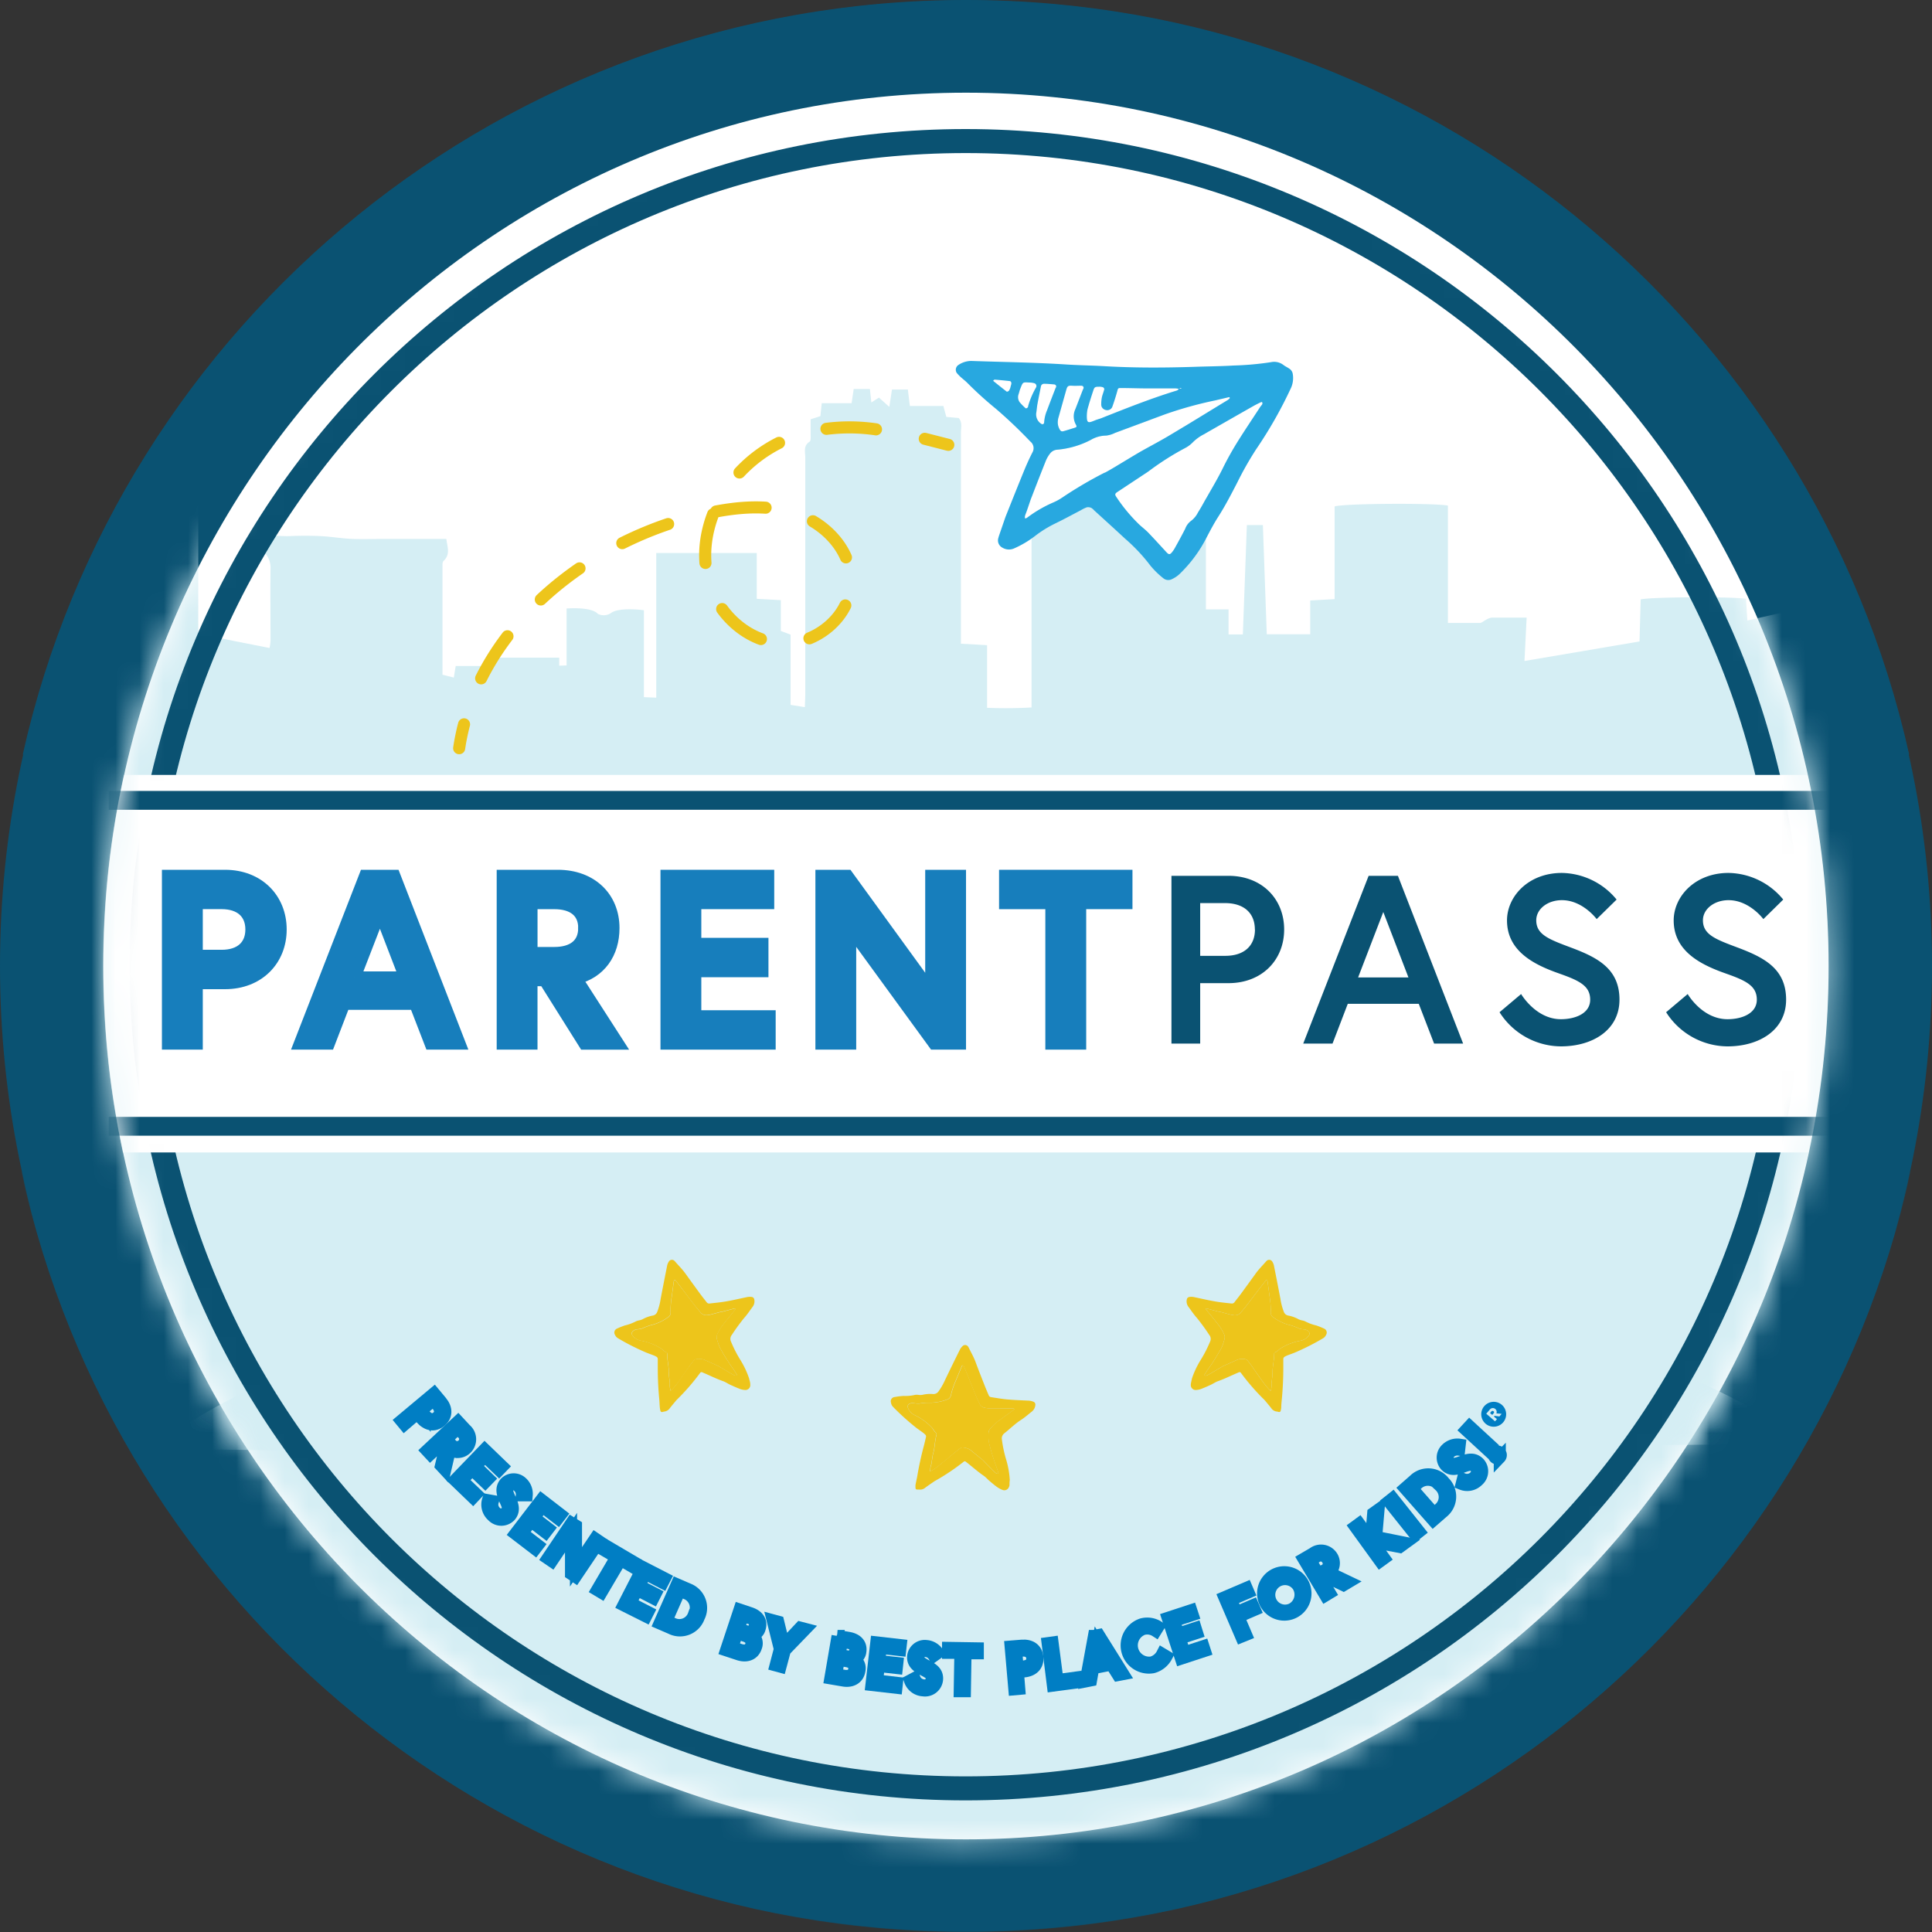 <svg width="80" height="80" viewBox="0 0 80 80" xmlns="http://www.w3.org/2000/svg" xmlns:xlink="http://www.w3.org/1999/xlink">
    <rect x="0" y="0" width="80" height="80" fill="#333333" stroke="none"/>
    <defs>
        <path id="ghoiw3h7ka" d="M0 0h78.213v31.463H0z"/>
        <path d="M0 36.163C0 56.13 15.993 72.325 35.717 72.325c19.724 0 35.722-16.188 35.722-36.162C71.439 16.188 55.44 0 35.717 0 15.993 0 0 16.194 0 36.163z" id="0btzi3to3c"/>
        <path d="M0 36.163C0 56.13 15.993 72.325 35.717 72.325c19.724 0 35.722-16.188 35.722-36.162C71.439 16.188 55.44 0 35.717 0 15.993 0 0 16.194 0 36.163" id="8bcrk14abe"/>
        <path d="M0 36.154C0 56.122 15.992 72.31 35.72 72.31c19.726 0 35.719-16.187 35.719-36.155C71.439 16.187 55.446 0 35.719 0 15.992 0 0 16.187 0 36.154z" id="5bi3f213eg"/>
        <path d="M0 36.154C0 56.122 15.992 72.31 35.72 72.31c19.726 0 35.719-16.187 35.719-36.155C71.439 16.187 55.446 0 35.719 0 15.992 0 0 16.187 0 36.154z" id="ftwkjow6ki"/>
        <path d="M0 36.154C0 56.122 15.992 72.31 35.72 72.31c19.726 0 35.719-16.187 35.719-36.155C71.439 16.187 55.446 0 35.719 0 15.992 0 0 16.187 0 36.154z" id="a0khi65xtk"/>
    </defs>
    <g fill="none" fill-rule="evenodd">
        <path d="M40 .018c22.091 0 40 17.901 40 39.983 0 22.082-17.909 39.983-40 39.983S0 62.083 0 40C0 17.919 17.909.018 40 .018" fill="#0A5272"/>
        <path d="M79.056 31.245C75.062 13.364 59.094 0 40 0 20.906 0 4.938 13.364.942 31.245h78.114z" fill="#0A5272"/>
        <g transform="translate(.893 48.537)">
            <mask id="hw5tt2qoob" fill="#fff">
                <use xlink:href="#ghoiw3h7ka"/>
            </mask>
            <path d="M0 0c3.913 17.99 19.934 31.465 39.107 31.465C58.279 31.465 74.292 17.99 78.213 0H0z" fill="#0A5272" mask="url(#hw5tt2qoob)"/>
        </g>
        <path d="M39.998 3.838c-19.724 0-35.717 16.195-35.717 36.163 0 19.968 15.993 36.163 35.717 36.163 19.724 0 35.721-16.189 35.721-36.163 0-19.974-15.997-36.163-35.721-36.163" fill="#FFF"/>
        <g transform="translate(4.28 3.838)">
            <mask id="tg2p2qi6td" fill="#fff">
                <use xlink:href="#0btzi3to3c"/>
            </mask>
            <path d="M78.846 25.186s.014-9.836-.024-11.806H77.68c-.368 0-.738-.012-1.088-.018a1.08 1.08 0 0 1-.038-.17v-.73c0-.682 0-.682-.277-1.169-.012-.022-.042-.034-.069-.052-.06.202-.151.351-.404.202l-.067-.52h-.066c-.014.172-.03.346-.053.594l-.184-.404-.232.463c-.055-.301-.087-.485-.13-.713-.404.836-.222 1.679-.31 2.513h-2.1c-.686 0-1.359-.012-2.074.012v7.9l-2.513.567c-.022-.335-.038-.622-.056-.899-.607-.095-3.945-.077-4.362.026l-.048 1.742-4.764.808.09-1.796H57.48a.728.728 0 0 0-.263.113c-.073.034-.142.105-.212.107h-1.33v-4.86c-.657-.112-4.3-.087-4.691.036v3.838l-1.01.057v1.398h-1.8l-.161-4.522h-.663l-.166 4.528h-.592v-1.035h-.938V15.344c.02-.507.008-1.014-.036-1.52h-.68a1.132 1.132 0 0 1-.45-.048.683.683 0 0 0-.724 0c-.076.045-.295.014-.309-.03-.147-.437-.479-.334-.79-.311-.081 0-.202.024-.239-.02-.232-.215-.46-.156-.71-.045a.842.842 0 0 1-.304 0l-.067-.475h-.881l-.055.917h-1.57v1.152l-.404.202v10.29c-.631.036-1.213.038-1.842.015v-2.594l-1.083-.06v-8.74c0-.202.067-.416-.089-.606l-.515-.046a59.55 59.55 0 0 1-.124-.453h-1.386a96.314 96.314 0 0 1-.083-.68h-.659l-.109.72-.43-.387-.314.202a72.827 72.827 0 0 1-.06-.556h-.671l-.087.586h-1.237l-.055.537-.404.13v.634c0 .1.012.26-.042.293-.271.17-.18.428-.18.652v9.75c0 .184-.01.366-.018.59l-.59-.093v-2.909l-.405-.152v-1.276l-.996-.055v-1.897h-4.162v5.99l-.511-.022V21.43s-1.053-.146-1.385.131a.542.542 0 0 1-.525.018c-.267-.305-1.292-.22-1.292-.22v2.356l-.305.012v-.333H15.95l.083.345H14.59c-.03.178-.052.311-.078.48l-.47-.118v-4.506c0-.066 0-.161.04-.202.3-.272.16-.583.12-.915h-2.597c-.428 0-.859.016-1.287 0-.429-.016-.875-.095-1.316-.117a14.4 14.4 0 0 0-1.287 0c-.429.016-.847-.075-1.282.069.02.202-.07.376.174.551a.89.89 0 0 1 .315.695c-.012 1.01 0 2.02 0 3.03a2.585 2.585 0 0 1-.04.288l-2.953-.584v-5.097c0-1.685.018-3.352-.018-5.081-.229.089-.388.147-.544.202-.808.337-1.617.672-2.425 1.01-.446.202-.95.228-1.415.075-1.04-.36-2.05-.839-3.062-1.271v12.228s-.291 31.298 0 31.379c3.357.913 82.334 0 82.334 0l.047-30.67z" fill="#D5EEF4" mask="url(#tg2p2qi6td)"/>
        </g>
        <g transform="translate(4.28 3.838)">
            <mask id="etxwzb7vaf" fill="#fff">
                <use xlink:href="#8bcrk14abe"/>
            </mask>
            <path d="M36.406 48.377c20.587 0 37.276 5.688 37.276 12.705S56.993 73.788 36.406 73.788c-20.586 0-37.275-5.689-37.275-12.706 0-7.017 16.689-12.705 37.275-12.705" fill="#D5EEF4" mask="url(#etxwzb7vaf)"/>
        </g>
        <g>
            <path d="M26.206 55.119a.322.322 0 0 1 .186-.08.717.717 0 0 0 .202-.036c.145-.069.298-.122.455-.16.218-.063.423-.164.606-.298a.218.218 0 0 0 .111-.212c-.004-.215.011-.43.047-.64l.076-.568a.727.727 0 0 1 .015-.091.06.06 0 0 1 .028-.03.042.042 0 0 1 .04.011c.081.101.16.203.239.308.26.341.507.693.788 1.01a.31.31 0 0 0 .279.123c.053-.006.106-.016.158-.028l.444-.12v.01l.534-.14a.12.12 0 0 1 .046 0 .152.152 0 0 1-.01.035c-.16.203-.32.392-.477.59-.068.083-.129.17-.182.263-.147.27-.147.273-.05.562.026.087.062.171.109.25.153.274.321.54.503.796.055.073.101.152.15.228a.044.044 0 0 1 0 .043.083.083 0 0 1-.057.012.486.486 0 0 1-.105-.044c-.16-.091-.317-.186-.477-.28-.04-.021-.077-.05-.117-.068-.202-.093-.404-.18-.606-.27a.646.646 0 0 0-.34-.015.126.126 0 0 0-.073.05c-.058.071-.115.144-.168.219-.202.269-.38.54-.576.808-.067.082-.138.16-.214.234a.79.79 0 0 1-.034-.307c-.012-.151-.045-.305-.043-.456 0-.26-.072-.513-.068-.774 0-.02-.01-.055-.023-.059-.107-.03-.17-.125-.262-.18a2.344 2.344 0 0 0-.809-.305.558.558 0 0 1-.355-.23.125.125 0 0 1 .026-.161h.004zm-.74.155a.302.302 0 0 0 .12.138c.375.223.766.421 1.168.593.099.04.202.075.3.114a.956.956 0 0 1 .124.058.109.109 0 0 1 .059.095v.39c0 .42.02.84.06 1.259.012.12.014.244.025.365a.809.809 0 0 0 .026.136.06.06 0 0 0 .069.046c.03 0 .058-.016.088-.018a.32.32 0 0 0 .229-.137c.089-.116.184-.225.277-.338a9.133 9.133 0 0 0 .978-1.123.069.069 0 0 1 .097-.024c.289.12.568.262.865.367.101.037.19.101.287.146.14.064.279.125.422.18a.74.74 0 0 0 .203.036.202.202 0 0 0 .202-.166.342.342 0 0 0 0-.09c0-.07-.029-.136-.045-.22a3.664 3.664 0 0 0-.376-.79 5.141 5.141 0 0 1-.374-.736.26.26 0 0 1 .033-.279c.158-.244.33-.48.513-.705.127-.141.232-.303.348-.457a.378.378 0 0 0 .07-.303.125.125 0 0 0-.107-.107.606.606 0 0 0-.226.013c-.277.058-.554.123-.833.171-.226.04-.455.06-.683.087a.128.128 0 0 1-.121-.048c-.095-.122-.19-.24-.281-.364-.202-.277-.404-.554-.606-.834-.126-.176-.28-.326-.419-.487a.37.37 0 0 0-.05-.049.15.15 0 0 0-.202.029.514.514 0 0 0-.077.165c-.093.465-.184.93-.273 1.396a2.445 2.445 0 0 1-.14.534.238.238 0 0 1-.18.157 1.39 1.39 0 0 0-.43.154.635.635 0 0 1-.152.048.526.526 0 0 0-.13.043c-.144.073-.295.13-.452.165-.115.04-.229.085-.34.138a.178.178 0 0 0-.066.252z" fill="#EDC51B"/>
            <path d="M26.18 55.286c.083.12.211.203.355.23.286.051.56.155.809.306.093.054.155.15.262.18.013 0 .023.038.023.058 0 .26.068.513.068.774 0 .151.03.305.043.456a.79.79 0 0 0 .034.307c.076-.074.147-.152.214-.234.203-.265.384-.535.576-.808.053-.075.11-.148.168-.218a.127.127 0 0 1 .073-.05.646.646 0 0 1 .34.013c.202.091.404.178.606.271.04.018.077.047.117.069.16.093.317.188.477.279a.476.476 0 0 0 .105.044c.02.003.04-.001.057-.012a.044.044 0 0 0 0-.042c-.049-.077-.095-.156-.15-.229a8.78 8.78 0 0 1-.503-.796 1.1 1.1 0 0 1-.11-.25c-.096-.29-.096-.291.051-.562.054-.092.114-.18.182-.263.158-.202.318-.391.477-.59a.152.152 0 0 0 .01-.036.12.12 0 0 0-.046 0l-.534.142v-.01l-.444.119a1.342 1.342 0 0 1-.158.028.309.309 0 0 1-.279-.123c-.28-.326-.527-.677-.788-1.01l-.239-.307a.042.042 0 0 0-.04-.013.06.06 0 0 0-.028.03.727.727 0 0 0-.015.092l-.076.567a3.416 3.416 0 0 0-.047.64.218.218 0 0 1-.111.213 1.973 1.973 0 0 1-.606.299c-.157.037-.31.09-.455.16a.717.717 0 0 1-.202.036.322.322 0 0 0-.186.079.125.125 0 0 0-.03.161M54.208 55.286a.558.558 0 0 1-.355.23c-.286.052-.56.155-.809.306-.09.054-.153.15-.26.18-.013 0-.023.038-.023.058 0 .26-.068.513-.068.774 0 .151-.03.305-.043.456a.79.79 0 0 1-.034.307 2.938 2.938 0 0 1-.214-.234c-.203-.265-.384-.535-.576-.808a3.475 3.475 0 0 0-.168-.218.127.127 0 0 0-.073-.05.646.646 0 0 0-.34.013c-.202.091-.404.178-.606.271-.04.018-.077.047-.117.069-.16.093-.317.188-.477.279a.523.523 0 0 1-.105.044.083.083 0 0 1-.057-.012.05.05 0 0 1 0-.042c.05-.077.097-.156.152-.229a8.78 8.78 0 0 0 .503-.796 1.1 1.1 0 0 0 .11-.25c.096-.29.096-.291-.051-.562a1.894 1.894 0 0 0-.182-.263c-.158-.202-.317-.391-.477-.59 0 0 0-.024-.01-.036a.12.12 0 0 1 .046 0l.532.142v-.01l.444.119c.052.012.105.022.158.028a.309.309 0 0 0 .279-.123c.28-.326.528-.677.788-1.01l.239-.307a.042.042 0 0 1 .04-.013.06.06 0 0 1 .028.03c.007.03.012.061.015.092l.076.567c.035.212.05.426.045.64a.222.222 0 0 0 .113.213c.183.134.388.235.606.299.157.037.31.09.455.16a.717.717 0 0 0 .202.036.322.322 0 0 1 .186.079.13.13 0 0 1 .028.161m.635-.264a3.148 3.148 0 0 0-.34-.138 1.886 1.886 0 0 1-.45-.165.528.528 0 0 0-.132-.043.635.635 0 0 1-.151-.048 1.39 1.39 0 0 0-.43-.154.238.238 0 0 1-.18-.157 2.445 2.445 0 0 1-.14-.534c-.089-.467-.18-.933-.273-1.396a.518.518 0 0 0-.077-.165.15.15 0 0 0-.202-.029.37.37 0 0 0-.05.049c-.14.161-.293.31-.419.487-.202.28-.404.557-.606.834-.09.123-.188.242-.28.364a.128.128 0 0 1-.122.048c-.229-.026-.457-.046-.683-.087-.28-.048-.556-.113-.833-.171a.606.606 0 0 0-.226-.013.125.125 0 0 0-.107.107.372.372 0 0 0 .07.303c.115.154.22.316.348.457.183.226.354.462.513.705a.26.26 0 0 1 .033.279c-.105.255-.23.5-.374.735a3.654 3.654 0 0 0-.376.79c-.016.085-.035.152-.045.22a.342.342 0 0 0 0 .091.202.202 0 0 0 .202.166.74.74 0 0 0 .203-.036 6.46 6.46 0 0 0 .422-.18c.097-.045.186-.11.287-.146.297-.105.576-.246.865-.367a.069.069 0 0 1 .095.02l.002.004c.29.394.612.764.962 1.107l.016.016c.093.113.188.222.277.338a.32.32 0 0 0 .228.137c.03 0 .06.014.09.018a.06.06 0 0 0 .068-.046.809.809 0 0 0 .026-.136c0-.12.013-.244.025-.365.039-.418.059-.837.06-1.259v-.39c0-.04.023-.076.059-.095a.956.956 0 0 1 .123-.058c.101-.039.202-.073.301-.114.402-.172.792-.37 1.169-.593a.316.316 0 0 0 .119-.138.178.178 0 0 0-.067-.252" fill="#EDC51B"/>
            <path d="M54.208 55.286a.558.558 0 0 1-.355.23c-.286.052-.56.155-.809.306-.09.054-.153.15-.26.18-.013 0-.023.038-.023.058 0 .26-.068.513-.068.774 0 .151-.03.305-.043.456a.79.79 0 0 1-.034.307 2.938 2.938 0 0 1-.214-.234c-.203-.265-.384-.535-.576-.808a3.475 3.475 0 0 0-.168-.218.127.127 0 0 0-.073-.05.646.646 0 0 0-.34.013c-.202.091-.404.178-.606.271-.04.018-.077.047-.117.069-.16.093-.317.188-.477.279a.523.523 0 0 1-.105.044.083.083 0 0 1-.057-.012.05.05 0 0 1 0-.042c.05-.077.097-.156.152-.229a8.78 8.78 0 0 0 .503-.796 1.1 1.1 0 0 0 .11-.25c.096-.29.096-.291-.051-.562a1.894 1.894 0 0 0-.182-.263c-.158-.202-.317-.391-.477-.59 0 0 0-.024-.01-.036a.12.12 0 0 1 .046 0l.532.142v-.01l.444.119c.052.012.105.022.158.028a.309.309 0 0 0 .279-.123c.28-.326.528-.677.788-1.01l.239-.307a.042.042 0 0 1 .04-.013.06.06 0 0 1 .028.03c.007.03.012.061.015.092l.076.567c.035.212.05.426.045.64a.222.222 0 0 0 .113.213c.183.134.388.235.606.299.157.037.31.09.455.16a.717.717 0 0 0 .202.036.322.322 0 0 1 .186.079.13.13 0 0 1 .028.161M37.65 58.129a.31.31 0 0 1 .202-.029.708.708 0 0 0 .202.019c.158-.03.318-.043.479-.037.23-.004.457-.048.673-.129a.224.224 0 0 0 .163-.176c.048-.208.115-.41.203-.606l.22-.53c.012-.027.024-.056.038-.082a.05.05 0 0 1 .037-.022.04.04 0 0 1 .034.022c.053.12.103.238.152.36.163.404.309.808.495 1.185.04.102.13.175.238.192.053.01.106.014.16.015h.459v.012h.551c.016.002.03.007.045.014 0 .012 0 .026-.02.032-.202.15-.405.295-.607.447-.087.06-.169.128-.244.202-.214.222-.202.224-.202.529.003.091.016.182.04.27.078.304.17.604.279.898.034.086.063.173.087.262 0 0 0 .037-.012.039a.07.07 0 0 1-.057 0 .377.377 0 0 1-.09-.071l-.389-.392c-.032-.032-.06-.069-.095-.099-.172-.14-.345-.277-.515-.418a.642.642 0 0 0-.324-.101.129.129 0 0 0-.084.03c-.075.053-.148.11-.219.168-.254.202-.507.42-.766.626a3.035 3.035 0 0 1-.267.17.784.784 0 0 1 .047-.305c.028-.152.036-.305.077-.453.069-.25.064-.515.137-.765v-.061c-.097-.059-.133-.166-.202-.242a2.415 2.415 0 0 0-.703-.508.55.55 0 0 1-.28-.31.127.127 0 0 1 .057-.156zm-.754-.043c.007.062.035.12.078.164.305.313.63.606.973.877.084.064.175.123.26.188a.737.737 0 0 1 .105.089c.029.026.04.067.03.105-.03.127-.058.252-.092.38-.108.403-.197.814-.267 1.23-.022.12-.05.24-.073.36a.78.78 0 0 0 0 .137.059.059 0 0 0 .055.062h.09a.311.311 0 0 0 .255-.074c.118-.087.237-.168.356-.25l.02-.015a8.96 8.96 0 0 0 1.213-.808.069.069 0 0 1 .097-.002l.002.002c.249.192.481.404.742.582.087.06.155.145.238.214.117.097.237.202.362.283.058.036.12.066.184.089a.202.202 0 0 0 .247-.108.341.341 0 0 0 .03-.086c0-.07 0-.138.012-.223a3.639 3.639 0 0 0-.156-.862 5.174 5.174 0 0 1-.17-.808c-.019-.101.021-.204.104-.265.228-.18.432-.386.679-.546.161-.103.305-.232.454-.349a.384.384 0 0 0 .148-.277.125.125 0 0 0-.075-.13.606.606 0 0 0-.222-.048c-.283-.014-.568-.024-.849-.048-.228-.02-.455-.06-.681-.095a.123.123 0 0 1-.105-.079c-.059-.141-.121-.28-.176-.424-.125-.32-.253-.64-.372-.964-.075-.202-.184-.386-.277-.58a.358.358 0 0 0-.036-.058.15.15 0 0 0-.202-.026.551.551 0 0 0-.118.139c-.211.424-.42.85-.626 1.279a2.598 2.598 0 0 1-.273.477.249.249 0 0 1-.214.107 1.39 1.39 0 0 0-.457.034.604.604 0 0 1-.16 0 .522.522 0 0 0-.137 0c-.157.036-.318.05-.479.044a2.79 2.79 0 0 0-.364.045.176.176 0 0 0-.153.238z" fill="#EDC51B"/>
            <path d="M37.593 58.284a.55.55 0 0 0 .285.313c.263.126.501.297.703.508.075.076.111.183.202.242v.06c-.072.251-.068.516-.137.766-.04.148-.049.301-.077.453a.784.784 0 0 0-.046.305 2.96 2.96 0 0 0 .266-.17c.26-.202.512-.418.766-.626.071-.059.144-.115.219-.168a.13.13 0 0 1 .085-.03.641.641 0 0 1 .323.1c.17.142.343.28.515.42.035.03.063.066.095.098l.388.392a.377.377 0 0 0 .091.07.07.07 0 0 0 .057 0s.016-.028.012-.038a2.364 2.364 0 0 0-.087-.262 9.209 9.209 0 0 1-.279-.897 1.214 1.214 0 0 1-.04-.271c-.016-.305-.018-.307.202-.53.075-.073.157-.141.244-.201.203-.152.405-.297.607-.447.01 0 .014-.02.02-.032a.165.165 0 0 0-.044-.014h-.55v-.012h-.459a1.03 1.03 0 0 1-.16-.015.307.307 0 0 1-.238-.191c-.186-.386-.332-.79-.495-1.186-.049-.122-.1-.24-.152-.36a.04.04 0 0 0-.034-.022.05.05 0 0 0-.037.022c-.014.026-.026.055-.038.083l-.22.53a3.253 3.253 0 0 0-.203.605.224.224 0 0 1-.163.176 2.001 2.001 0 0 1-.673.13 2.128 2.128 0 0 0-.48.036.708.708 0 0 1-.201-.019.31.31 0 0 0-.202.029.127.127 0 0 0-.065.153" fill="#EDC51B"/>
            <path d="M43.351 16.98c.113-.305.23-.606.348-.909.058-.079.018-.147-.08-.155-.129 0-.258-.019-.39-.025a.13.13 0 0 0-.135.111c-.048.243-.099.485-.143.728-.022.115-.028.232-.047.347a.46.46 0 0 0 .202.47c.02.016.045.022.07.017a.08.08 0 0 0 .042-.054c.012-.184.057-.363.133-.53M48.911 16.085c-.012 0-.026-.012-.034 0a.22.22 0 0 0-.05.022.235.235 0 0 0 .05 0c.02.002.034-.014.034-.022" fill="#FFF"/>
            <path d="M48.834 16.1h-.022a.06.06 0 0 1 0 .012h.01l.012-.013zM42.832 15.871a.833.833 0 0 0-.156-.028c-.356-.012-.311-.06-.453.299-.016.052-.032.115-.052.178a.358.358 0 0 0 .046.337c.075.089.157.172.245.248 0 0 .048 0 .064-.014a.139.139 0 0 0 .043-.064 3.43 3.43 0 0 1 .33-.796.121.121 0 0 0-.065-.16h-.002M41.8 15.778a20.505 20.505 0 0 0-.606-.058c-.02 0-.044.022-.064.036a.05.05 0 0 0 .014.028c.182.146.362.293.546.433.014 0 .072-.017.09-.039a.538.538 0 0 0 .06-.127c.017-.05.032-.087.042-.125.014-.075-.014-.14-.081-.148M45.002 17.192c0 .366.063.338.334.229.085-.037.174-.059.26-.091 1.011-.404 2.022-.808 3.069-1.128.054-.016.12-.028.141-.097a.838.838 0 0 0-.143-.02h-1.26c-.327 0-.654-.012-.982-.016-.137 0-.133 0-.168.142a7.769 7.769 0 0 1-.202.636.224.224 0 0 1-.256.135.23.23 0 0 1-.203-.218 1.323 1.323 0 0 1 .027-.309c.024-.115.072-.224.099-.34 0-.022-.037-.07-.065-.08a.434.434 0 0 0-.154-.018c-.157 0-.187.014-.232.153-.083.249-.162.5-.234.752-.02.089-.03.18-.03.27M52.222 16.653c-.105.052-.213.101-.316.16-.685.387-1.368.78-2.051 1.17a1.803 1.803 0 0 0-.475.343 1.236 1.236 0 0 1-.315.232c-.522.277-1.021.595-1.494.95l-.065.046-1.247.824c-.093.06-.105.105-.046.192.274.417.594.802.952 1.15.123.115.26.218.38.341.255.263.501.534.75.808.1.11.15.11.244-.014.041-.051.078-.106.11-.164.145-.262.29-.527.426-.793a.713.713 0 0 1 .228-.316.98.98 0 0 0 .3-.357 6.87 6.87 0 0 0 .218-.372c.264-.469.545-.925.786-1.414.186-.374.39-.742.606-1.1.315-.51.655-1.01.984-1.514.027-.043.051-.09.07-.124.017-.034 0-.044-.013-.052-.012-.008-.022 0-.032.004M48.404 18.043c.808-.485 1.617-.982 2.425-1.473a.548.548 0 0 0 .091-.075v-.032c0-.01-.018-.02-.024-.018l-.574.135c-.706.146-1.402.339-2.082.578l-2.065.766c-.117.06-.244.098-.374.113a1.284 1.284 0 0 0-.635.18 3.69 3.69 0 0 1-1.387.404.404.404 0 0 0-.3.163 1.336 1.336 0 0 0-.16.267c-.219.547-.43 1.099-.637 1.63-.06.18-.115.342-.172.503-.022.061-.05.122-.066.184a.325.325 0 0 0 0 .1.23.23 0 0 0 .074-.021 5.37 5.37 0 0 1 1.12-.65c.12-.054.235-.117.344-.19.567-.378 1.157-.72 1.766-1.027.142-.07.275-.155.404-.236.34-.202.673-.404 1.01-.606.415-.237.836-.453 1.242-.695M43.858 17.756c.05.093.09.123.18.099.152-.042.301-.09.449-.137.093-.03.105-.043.052-.14a.703.703 0 0 1-.016-.64l.312-.808c.058-.083.022-.154-.073-.158h-.39c-.13 0-.186.032-.223.162-.111.388-.22.776-.327 1.165a.658.658 0 0 0-.026.154.59.59 0 0 0 .062.303" fill="#FFF"/>
            <path d="M52.202 16.82c-.33.506-.67 1.01-.985 1.516-.22.357-.424.725-.606 1.099-.24.48-.522.937-.786 1.414a6.87 6.87 0 0 1-.219.372.98.98 0 0 1-.299.357.713.713 0 0 0-.228.315c-.136.267-.281.532-.427.794a1.083 1.083 0 0 1-.109.164c-.095.123-.143.123-.244.014-.249-.27-.495-.541-.75-.808-.12-.123-.257-.226-.38-.341a6.828 6.828 0 0 1-.952-1.15c-.059-.087-.047-.131.046-.192l1.247-.824.065-.046c.473-.355.972-.673 1.494-.95.117-.06.223-.139.315-.232.139-.14.299-.256.475-.344.683-.39 1.366-.782 2.051-1.17.104-.058.203-.107.316-.16h.036c.006 0 0 .025.012.053.012.029-.046.085-.072.128v-.008zm-6.456 2.748c-.61.31-1.2.657-1.766 1.039a2.277 2.277 0 0 1-.344.19c-.398.17-.774.389-1.12.65a.23.23 0 0 1-.074.02.325.325 0 0 1 0-.099c.016-.062.044-.123.066-.184.057-.161.111-.323.172-.503.202-.531.418-1.083.637-1.63.042-.095.096-.184.16-.267a.404.404 0 0 1 .3-.163 3.69 3.69 0 0 0 1.387-.404c.192-.115.411-.177.635-.18.13-.015.257-.054.374-.113l2.065-.766c.68-.239 1.376-.432 2.082-.578l.574-.135s.02 0 .024.018 0 .028 0 .032a.548.548 0 0 1-.09.075c-.81.491-1.608.988-2.426 1.473-.404.242-.827.458-1.235.693-.342.202-.675.404-1.01.606-.136.079-.278.164-.411.234v-.008zm-1.59-3.434c.036-.13.066-.172.222-.162.155.01.26 0 .39 0 .095 0 .131.075.073.158l-.312.808a.703.703 0 0 0 .017.638c.052.097.04.11-.053.14-.148.046-.297.095-.449.137-.09.024-.13 0-.18-.099a.59.59 0 0 1-.062-.303.658.658 0 0 1 .026-.154l.327-1.163zm1.352-.12a.434.434 0 0 1 .153.019c.028 0 .069.058.065.08-.026.116-.075.225-.1.34-.02.102-.029.205-.025.309a.23.23 0 0 0 .202.218.224.224 0 0 0 .256-.135c.074-.21.142-.422.202-.637.035-.13.03-.143.168-.14.328 0 .655.013.982.015h1.26c.048.003.096.01.143.02a.06.06 0 0 0 0-.012h.022a.22.22 0 0 1 .05-.022h.035c.012 0-.022.024-.034.024a.235.235 0 0 1-.05 0H48.807c-.02.069-.087.081-.141.097-1.043.322-2.056.726-3.068 1.128-.087.032-.176.054-.261.09-.271.11-.344.138-.334-.228a1.23 1.23 0 0 1 .039-.273c.072-.252.151-.503.234-.751.043-.127.073-.143.23-.141zm-2.325 1.55a.086.086 0 0 1-.068-.016.46.46 0 0 1-.203-.47c.019-.116.025-.233.047-.348.044-.243.095-.485.143-.728a.13.13 0 0 1 .136-.11c.131 0 .26.013.39.024.097 0 .137.076.079.155-.117.303-.235.606-.348.91a1.544 1.544 0 0 0-.125.529.081.081 0 0 1-.05.054zm-.606-.737a.139.139 0 0 1-.043.064c-.016.012-.054.023-.064.014a2.366 2.366 0 0 1-.245-.248.358.358 0 0 1-.046-.337c.02-.063.036-.126.052-.178.142-.36.097-.311.453-.3a.833.833 0 0 1 .156.03.121.121 0 0 1 .067.157v.002c-.146.25-.26.517-.338.796h.008zm-.74-.776a.538.538 0 0 1-.058.127c-.019.022-.077.049-.091.039-.184-.14-.364-.287-.546-.433a.05.05 0 0 1-.014-.028c.02-.014.044-.038.064-.036.203.016.405.036.607.058.066 0 .095.073.07.148-.008.034-.022.074-.032.125zm11.547-.788c-.075-.053-.16-.09-.233-.145a.629.629 0 0 0-.519-.122c-.518.08-1.04.126-1.564.14-.538.032-1.076.034-1.617.054-1.245.04-2.49.045-3.735-.028-.522-.03-1.047-.036-1.569-.07-1.307-.084-2.627-.1-3.927-.146a.957.957 0 0 0-.551.178.238.238 0 0 0-.053.317c.05.06.104.117.162.17.097.088.202.165.293.26.37.372.76.724 1.166 1.055.498.427.973.88 1.425 1.355a.35.35 0 0 1 .09.45c-.12.233-.228.472-.329.714-.248.606-.49 1.212-.786 1.954-.059.167-.16.466-.263.763-.017.05-.032.1-.044.152a.337.337 0 0 0 .176.363c.148.09.33.102.489.03.301-.132.585-.3.847-.5.269-.21.56-.39.867-.538.353-.171.7-.361 1.049-.543.078-.048.16-.088.246-.12a.311.311 0 0 1 .184.025.496.496 0 0 1 .117.1c.427.39.855.777 1.278 1.17.388.335.74.708 1.049 1.116.158.192.336.367.531.521.103.089.25.105.37.04.13-.06.25-.145.35-.248a5.622 5.622 0 0 0 1.067-1.45c.158-.302.317-.607.5-.89.29-.454.535-.93.785-1.414.232-.47.49-.926.774-1.365a17.704 17.704 0 0 0 1.454-2.56 1.01 1.01 0 0 0 .066-.576.317.317 0 0 0-.145-.212z" fill="#28A8E0"/>
            <path d="M39.268 18.42c-.323-.084-.648-.169-.976-.25" stroke="#EDC51B" stroke-width=".5" stroke-linecap="round"/>
            <path d="M36.273 17.778a7.568 7.568 0 0 0-2.9.136 5.823 5.823 0 0 0-3.135 2.105c-.859 1.135-1.273 2.65-.901 4.026.371 1.376 1.616 2.525 3.031 2.594 1.415.069 2.85-1.11 2.874-2.533.02-1.265-.994-2.374-2.183-2.808-1.188-.435-2.508-.314-3.745-.051-4.244.899-8.286 3.792-9.796 7.766" stroke="#EDC51B" stroke-width=".5" stroke-linecap="round" stroke-dasharray="2.058,2.058"/>
            <path d="M19.215 29.993a9.393 9.393 0 0 0-.202.988" stroke="#EDC51B" stroke-width=".5" stroke-linecap="round"/>
            <path d="M17.584 58.587c.153.184.341.243.515.1.174-.144.15-.34 0-.524l-.15-.18-.51.425.145.18zm.39-.899.293.352c.236.285.236.59-.024.808-.261.218-.562.16-.809-.125l-.157-.188-.532.456-.135-.163 1.364-1.14z" fill="#007EC4"/>
            <path d="M17.584 58.587c.153.184.341.243.515.1.174-.144.15-.34 0-.524l-.15-.18-.51.425.145.18zm.39-.899.293.352c.236.285.236.59-.024.808-.261.218-.562.16-.809-.125l-.157-.188-.532.456-.135-.163 1.364-1.14z" stroke="#007EC4" stroke-width=".5"/>
            <path d="M19.156 59.83a.32.32 0 0 0-.016-.49l-.178-.201-.47.458.177.192a.321.321 0 0 0 .487.04zm-.19-.974.313.337a.531.531 0 0 1 .02.792.506.506 0 0 1-.664.029l-.202.864-.174-.188.202-.844-.111-.12-.532.494-.145-.156 1.293-1.208z" fill="#007EC4"/>
            <path d="M19.156 59.83a.32.32 0 0 0-.016-.49l-.178-.201-.47.458.177.192a.321.321 0 0 0 .487.04zm-.19-.974.313.337a.531.531 0 0 1 .02.792.506.506 0 0 1-.664.029l-.202.864-.174-.188.202-.844-.111-.12-.532.494-.145-.156 1.293-1.208z" stroke="#007EC4" stroke-width=".5"/>
            <path fill="#007EC4" d="m19.692 60.71.541.522-.141.145-.54-.519-.42.436.594.572-.14.148-.75-.722 1.232-1.278.737.71-.141.146-.584-.561z"/>
            <path stroke="#007EC4" stroke-width=".5" d="m19.692 60.71.541.522-.141.145-.54-.519-.42.436.594.572-.14.148-.75-.722 1.232-1.278.737.71-.141.146-.584-.561z"/>
            <path d="M20.93 62.139c-.116-.26-.201-.5-.015-.727a.485.485 0 0 1 .685-.026l.008.007c.146.133.22.327.202.524h-.202a.444.444 0 0 0-.142-.364.275.275 0 0 0-.404 0c-.117.135-.048.289.063.531.11.243.18.47 0 .685a.5.5 0 0 1-.732 0 .618.618 0 0 1-.186-.648l.202.036a.434.434 0 0 0 .115.459.297.297 0 0 0 .433 0c.13-.13.063-.28-.026-.477" fill="#007EC4"/>
            <path d="M20.93 62.139c-.116-.26-.201-.5-.015-.727a.485.485 0 0 1 .685-.026l.008.007c.146.133.22.327.202.524h-.202a.444.444 0 0 0-.142-.364.275.275 0 0 0-.404 0c-.117.135-.048.289.063.531.11.243.18.47 0 .685a.5.5 0 0 1-.732 0 .618.618 0 0 1-.186-.648l.202.036a.434.434 0 0 0 .115.459.297.297 0 0 0 .433 0c.13-.13.063-.28-.026-.477z" stroke="#007EC4" stroke-width=".5"/>
            <path fill="#007EC4" d="m22.117 62.84.594.457-.123.16-.594-.457-.368.478.655.505-.123.16-.825-.632 1.083-1.414.809.624-.124.161-.642-.495z"/>
            <path stroke="#007EC4" stroke-width=".5" d="m22.117 62.84.594.457-.123.16-.594-.457-.368.478.655.505-.123.16-.825-.632 1.083-1.414.809.624-.124.161-.642-.495z"/>
            <path fill="#007EC4" d="M23.85 63.173v1.707l.794-1.175.175.119-.99 1.47-.184-.123v-1.707l-.796 1.184-.176-.12.99-1.47z"/>
            <path stroke="#007EC4" stroke-width=".5" d="M23.85 63.173v1.707l.794-1.175.175.119-.99 1.47-.184-.123v-1.707l-.796 1.184-.176-.12.99-1.47z"/>
            <path fill="#007EC4" d="m25.515 64.484-.439-.256.103-.176 1.061.624-.103.174-.438-.256-.797 1.353-.182-.109z"/>
            <path stroke="#007EC4" stroke-width=".5" d="m25.515 64.484-.439-.256.103-.176 1.061.624-.103.174-.438-.256-.797 1.353-.182-.109z"/>
            <path fill="#007EC4" d="m26.477 65.658.665.344-.091.18-.667-.344-.28.537.736.378-.092.182-.934-.469.808-1.575.91.468-.093.18-.72-.372z"/>
            <path stroke="#007EC4" stroke-width=".5" d="m26.477 65.658.665.344-.091.18-.667-.344-.28.537.736.378-.092.182-.934-.469.808-1.575.91.468-.093.18-.72-.372z"/>
            <path d="M28.736 66.87a.632.632 0 0 0-.33-.893l-.258-.115-.552 1.253.26.113a.631.631 0 0 0 .872-.358h.008zm.202.091a.83.83 0 0 1-1.16.459l-.467-.202.716-1.616.467.202a.83.83 0 0 1 .444 1.157z" fill="#007EC4"/>
            <path d="M28.736 66.87a.632.632 0 0 0-.33-.893l-.258-.115-.552 1.253.26.113a.631.631 0 0 0 .872-.358h.008zm.202.091a.83.83 0 0 1-1.16.459l-.467-.202.716-1.616.467.202a.83.83 0 0 1 .444 1.157z" stroke="#007EC4" stroke-width=".5"/>
            <path d="M30.858 67.535a.283.283 0 1 0 .178-.533l-.275-.091-.177.533.274.091zm.241.606c.053-.16-.01-.323-.253-.404l-.323-.107-.202.578.325.107c.25.08.4-.014.453-.174zm-.475-1.493.443.148c.345.115.48.357.388.638a.364.364 0 0 1-.3.267.42.42 0 0 1 .146.507c-.097.293-.376.404-.71.299l-.527-.174.56-1.685z" fill="#007EC4"/>
            <path d="M30.858 67.535a.283.283 0 1 0 .178-.533l-.275-.091-.177.533.274.091zm.241.606c.053-.16-.01-.323-.253-.404l-.323-.107-.202.578.325.107c.25.08.4-.014.453-.174zm-.475-1.493.443.148c.345.115.48.357.388.638a.364.364 0 0 1-.3.267.42.42 0 0 1 .146.507c-.097.293-.376.404-.71.299l-.527-.174.56-1.685z" stroke="#007EC4" stroke-width=".5"/>
            <path fill="#007EC4" d="m32.293 68.285-.299-1.194.229.062.236.964.677-.72.219.057-.857.887-.18.673-.202-.055z"/>
            <path stroke="#007EC4" stroke-width=".5" d="m32.293 68.285-.299-1.194.229.062.236.964.677-.72.219.057-.857.887-.18.673-.202-.055z"/>
            <path d="M35.048 68.582a.279.279 0 0 0 .364-.223c.03-.17-.07-.297-.269-.331l-.285-.049-.095.554.285.049zm.328.565c.028-.165-.059-.319-.31-.361l-.337-.059-.103.606.337.059c.251.036.384-.08.407-.245h.006zm-.694-1.404.461.079c.36.063.53.28.48.574a.364.364 0 0 1-.257.307c.177.088.268.289.218.48-.05.306-.31.461-.655.405l-.546-.093.3-1.752z" fill="#007EC4"/>
            <path d="M35.048 68.582a.279.279 0 0 0 .364-.223c.03-.17-.07-.297-.269-.331l-.285-.049-.095.554.285.049zm.328.565c.028-.165-.059-.319-.31-.361l-.337-.059-.103.606.337.059c.251.036.384-.08.407-.245h.006zm-.694-1.404.461.079c.36.063.53.28.48.574a.364.364 0 0 1-.257.307c.177.088.268.289.218.48-.05.306-.31.461-.655.405l-.546-.093.3-1.752z" stroke="#007EC4" stroke-width=".5"/>
            <path fill="#007EC4" d="m36.41 68.782.746.084-.022.202-.746-.084-.068.606.82.095-.022.202-1.033-.118.202-1.761 1.01.115-.023.202-.809-.091z"/>
            <path stroke="#007EC4" stroke-width=".5" d="m36.41 68.782.746.084-.022.202-.746-.084-.068.606.82.095-.022.202-1.033-.118.202-1.761 1.01.115-.023.202-.809-.091z"/>
            <path d="M38.266 69.161c-.25-.133-.473-.266-.455-.567a.485.485 0 0 1 .53-.436l.008.001c.2.012.38.12.489.287l-.168.12a.445.445 0 0 0-.331-.203.277.277 0 0 0-.314.234l-.002.013c0 .178.138.258.374.384.237.125.427.262.404.55a.5.5 0 0 1-.578.448.607.607 0 0 1-.541-.404l.182-.097c.055.162.2.278.372.297a.297.297 0 0 0 .344-.24c.002-.006.002-.013.003-.019.02-.186-.125-.265-.317-.368" fill="#007EC4"/>
            <path d="M38.266 69.161c-.25-.133-.473-.266-.455-.567a.485.485 0 0 1 .53-.436l.008.001c.2.012.38.12.489.287l-.168.12a.445.445 0 0 0-.331-.203.277.277 0 0 0-.314.234l-.002.013c0 .178.138.258.374.384.237.125.427.262.404.55a.5.5 0 0 1-.578.448.607.607 0 0 1-.541-.404l.182-.097c.055.162.2.278.372.297a.297.297 0 0 0 .344-.24c.002-.006.002-.013.003-.019.02-.186-.125-.265-.317-.368z" stroke="#007EC4" stroke-width=".5"/>
            <path fill="#007EC4" d="M39.768 68.438h-.51v-.202l1.231.02v.202h-.51l-.025 1.57h-.213z"/>
            <path stroke="#007EC4" stroke-width=".5" d="M39.768 68.438h-.51v-.202l1.231.02v.202h-.51l-.025 1.57h-.213z"/>
            <path d="M42.365 69.01c.24-.02.404-.14.378-.364-.027-.224-.192-.317-.43-.299l-.233.02.052.661.233-.018zm-.516-.828.46-.037c.367-.03.618.146.646.483.028.337-.192.552-.562.582l-.245.02.057.701-.202.018-.154-1.767z" fill="#007EC4"/>
            <path d="M42.365 69.01c.24-.02.404-.14.378-.364-.027-.224-.192-.317-.43-.299l-.233.02.052.661.233-.018zm-.516-.828.46-.037c.367-.03.618.146.646.483.028.337-.192.552-.562.582l-.245.02.057.701-.202.018-.154-1.767z" stroke="#007EC4" stroke-width=".5"/>
            <path fill="#007EC4" d="m43.381 68.04.202-.028.203 1.557.788-.107.026.202-1 .134z"/>
            <path stroke="#007EC4" stroke-width=".5" d="m43.381 68.04.202-.028.203 1.557.788-.107.026.202-1 .134z"/>
            <path d="m45.3 68.852.606-.115-.449-.717-.158.832zm0-1.11.201-.04 1.011 1.617-.22.042-.273-.434-.752.145-.09.506-.223.044.345-1.88z" fill="#007EC4"/>
            <path d="m45.3 68.852.606-.115-.449-.717-.158.832zm0-1.11.201-.04 1.011 1.617-.22.042-.273-.434-.752.145-.09.506-.223.044.345-1.88z" stroke="#007EC4" stroke-width=".5"/>
            <path d="M47.856 67.535a.648.648 0 0 0-.525-.079.719.719 0 0 0 .36 1.384.703.703 0 0 0 .436-.357l.176.105a.903.903 0 0 1-.562.448.92.92 0 0 1-.463-1.776.854.854 0 0 1 .685.103l-.107.172z" fill="#007EC4"/>
            <path d="M47.856 67.535a.648.648 0 0 0-.525-.079.719.719 0 0 0 .36 1.384.703.703 0 0 0 .436-.357l.176.105a.903.903 0 0 1-.562.448.92.92 0 0 1-.463-1.776.854.854 0 0 1 .685.103l-.107.172z" stroke="#007EC4" stroke-width=".5"/>
            <path fill="#007EC4" d="m48.792 67.646.713-.234.063.202-.713.232.187.576.787-.257.062.192-.988.324-.552-1.685.974-.32.063.192-.772.253z"/>
            <path stroke="#007EC4" stroke-width=".5" d="m48.792 67.646.713-.234.063.202-.713.232.187.576.787-.257.062.192-.988.324-.552-1.685.974-.32.063.192-.772.253z"/>
            <path fill="#007EC4" d="m51.201 66.761.677-.29.081.185-.677.291.317.744-.202.082-.7-1.63.92-.394.08.186-.724.311z"/>
            <path stroke="#007EC4" stroke-width=".5" d="m51.201 66.761.677-.29.081.185-.677.291.317.744-.202.082-.7-1.63.92-.394.08.186-.724.311z"/>
            <path d="M53.762 65.69a.653.653 0 1 0-.257.932.679.679 0 0 0 .261-.924l-.004-.007m.202-.103a.877.877 0 1 1-1.597.722.877.877 0 0 1 1.597-.722" fill="#007EC4"/>
            <path d="M53.762 65.69a.653.653 0 1 0-.257.932.679.679 0 0 0 .261-.924l-.004-.007zm.202-.102a.877.877 0 1 1-1.597.722.877.877 0 0 1 1.597-.722z" stroke="#007EC4" stroke-width=".5"/>
            <path d="M54.966 64.571a.317.317 0 0 0-.479-.089l-.224.134.327.553.225-.133a.317.317 0 0 0 .16-.465h-.009zm-.99-.02.404-.236a.534.534 0 0 1 .778.147.507.507 0 0 1-.115.659l.809.386-.22.131-.795-.384-.143.083.371.622-.183.11-.906-1.518z" fill="#007EC4"/>
            <path d="M54.966 64.571a.317.317 0 0 0-.479-.089l-.224.134.327.553.225-.133a.317.317 0 0 0 .16-.465h-.009zm-.99-.02.404-.236a.534.534 0 0 1 .778.147.507.507 0 0 1-.115.659l.809.386-.22.131-.795-.384-.143.083.371.622-.183.11-.906-1.518z" stroke="#007EC4" stroke-width=".5"/>
            <path fill="#007EC4" d="m56.771 63.755.091-1.095.22-.157-.099 1.141 1.213.244-.234.17-1.136-.218.495.685-.172.125-1.039-1.436.172-.126z"/>
            <path stroke="#007EC4" stroke-width=".5" d="m56.771 63.755.091-1.095.22-.157-.099 1.141 1.213.244-.234.17-1.136-.218.495.685-.172.125-1.039-1.436.172-.126z"/>
            <path fill="#007EC4" d="m57.499 62.17.168-.134 1.103 1.388-.166.131z"/>
            <path stroke="#007EC4" stroke-width=".5" d="m57.499 62.17.168-.134 1.103 1.388-.166.131z"/>
            <path d="M59.631 61.527a.635.635 0 0 0-.95-.075l-.202.186.904 1.028.214-.188a.636.636 0 0 0 .026-.951h.008zm.17-.15a.832.832 0 0 1-.07 1.245l-.385.335-1.172-1.33.384-.337a.83.83 0 0 1 1.243.087z" fill="#007EC4"/>
            <path d="M59.631 61.527a.635.635 0 0 0-.95-.075l-.202.186.904 1.028.214-.188a.636.636 0 0 0 .026-.951h.008zm.17-.15a.832.832 0 0 1-.07 1.245l-.385.335-1.172-1.33.384-.337a.83.83 0 0 1 1.243.087z" stroke="#007EC4" stroke-width=".5"/>
            <path d="M60.593 60.727c-.267.099-.513.174-.725-.04a.487.487 0 0 1 .03-.689c.002 0 .003-.002.004-.003a.639.639 0 0 1 .542-.171l-.023.202a.455.455 0 0 0-.376.11.277.277 0 0 0-.026.405c.128.127.285.07.536-.02.25-.091.48-.142.683.06a.501.501 0 0 1-.05.73.617.617 0 0 1-.664.135l.051-.202a.443.443 0 0 0 .469-.079.299.299 0 0 0 .038-.432c-.129-.125-.285-.081-.489-.006" fill="#007EC4"/>
            <path d="M60.593 60.727c-.267.099-.513.174-.725-.04a.487.487 0 0 1 .03-.689c.002 0 .003-.002.004-.003a.639.639 0 0 1 .542-.171l-.023.202a.455.455 0 0 0-.376.11.277.277 0 0 0-.026.405c.128.127.285.07.536-.02.25-.091.48-.142.683.06a.501.501 0 0 1-.05.73.617.617 0 0 1-.664.135l.051-.202a.443.443 0 0 0 .469-.079.299.299 0 0 0 .038-.432c-.129-.125-.285-.081-.489-.006z" stroke="#007EC4" stroke-width=".5"/>
            <path d="M62.103 60.349a.144.144 0 1 1 0-.202.15.15 0 0 1 0 .208v-.006zm-.289-.404-.144.158-.968-.891.146-.158.966.89z" fill="#007EC4"/>
            <path d="M62.103 60.349a.144.144 0 1 1 0-.202.15.15 0 0 1 0 .208v-.006zm-.289-.404-.144.158-.968-.891.146-.158.966.89z" stroke="#007EC4" stroke-width=".5"/>
            <path d="M61.84 58.438c-.038-.032-.07-.01-.095.018l-.046.055.093.078.044-.054c.028-.028.045-.065.01-.097h-.006zm-.297.1.15-.175a.16.16 0 0 1 .225-.02l.001.002c.053.043.07.117.042.18l.219.018-.093.109-.202-.026-.025.03.126.107-.08.091-.363-.315zm.606.274zm-.69-.584a.515.515 0 1 1 .785.667.515.515 0 0 1-.786-.667z" fill="#007EC4"/>
        </g>
        <g transform="translate(4.28 3.847)">
            <mask id="ttnl40mnyh" fill="#fff">
                <use xlink:href="#5bi3f213eg"/>
            </mask>
            <path d="M35.705 1.994c18.844 0 34.12 15.27 34.12 34.106 0 18.836-15.276 34.106-34.12 34.106-18.844 0-34.12-15.27-34.12-34.106 0-18.836 15.276-34.106 34.12-34.106z" stroke="#0A5272" stroke-width=".994" mask="url(#ttnl40mnyh)"/>
            <mask id="grpeti1ibj" fill="#fff">
                <use xlink:href="#ftwkjow6ki"/>
            </mask>
            <path d="M70.58 28.24H.85a36.812 36.812 0 0 0-.042 15.634h69.73l.068-.018a36.754 36.754 0 0 0-.045-15.615l.019-.002z" fill="#FFF" mask="url(#grpeti1ibj)"/>
            <mask id="bo6cuzw0nl" fill="#fff">
                <use xlink:href="#a0khi65xtk"/>
            </mask>
            <path fill="#0A5272" mask="url(#bo6cuzw0nl)" d="M.222 43.18H71.89v-.779H.222zM.222 29.684H71.89v-.78H.222z"/>
        </g>
        <g>
            <path d="M10.41 38.488c0-.657-.426-1.093-1.24-1.093H8.147v2.184H9.17c.814.002 1.24-.435 1.24-1.09v-.001zm-3.455-2.222h2.362c1.38 0 2.304.953 2.304 2.222 0 1.269-.923 2.222-2.304 2.222h-1.17v2.503H6.955v-6.947z" fill="#177EBC"/>
            <path d="M10.41 38.488c0-.657-.426-1.093-1.24-1.093H8.147v2.184H9.17c.814.002 1.24-.435 1.24-1.09v-.001zm-3.455-2.222h2.362c1.38 0 2.304.953 2.304 2.222 0 1.269-.923 2.222-2.304 2.222h-1.17v2.503H6.955v-6.947z" stroke="#177EBC" stroke-width=".5"/>
            <path d="M14.681 40.474h2.094l-1.043-2.71-1.05 2.71zm.437-4.208h1.213l2.698 6.947h-1.2l-.637-1.648h-2.94l-.634 1.648h-1.202l2.702-6.947z" fill="#177EBC"/>
            <path d="M14.681 40.474h2.094l-1.043-2.71-1.05 2.71zm.437-4.208h1.213l2.698 6.947h-1.2l-.637-1.648h-2.94l-.634 1.648h-1.202l2.702-6.947z" stroke="#177EBC" stroke-width=".5"/>
            <path d="M24.193 38.43c0-.686-.477-1.033-1.241-1.033h-.944v2.065h.944c.764 0 1.24-.348 1.24-1.033zm-3.375-2.164H23.1c1.379 0 2.302.893 2.302 2.163 0 1.043-.555 1.837-1.548 2.085l1.738 2.7h-1.39l-1.65-2.627h-.545v2.626h-1.19v-6.947z" fill="#177EBC"/>
            <path d="M24.193 38.43c0-.686-.477-1.033-1.241-1.033h-.944v2.065h.944c.764 0 1.24-.348 1.24-1.033zm-3.375-2.164H23.1c1.379 0 2.302.893 2.302 2.163 0 1.043-.555 1.837-1.548 2.085l1.738 2.7h-1.39l-1.65-2.627h-.545v2.626h-1.19v-6.947z" stroke="#177EBC" stroke-width=".5"/>
            <path fill="#177EBC" d="M28.79 39.084h2.78v1.131h-2.78v1.867h3.079v1.131h-4.27v-6.947h4.21v1.13H28.79z"/>
            <path stroke="#177EBC" stroke-width=".5" d="M28.79 39.084h2.78v1.131h-2.78v1.867h3.079v1.131h-4.27v-6.947h4.21v1.13H28.79z"/>
            <path fill="#177EBC" d="m35.087 36.266 3.474 4.784v-4.784h1.19v6.947h-1.07l-3.477-4.774v4.774h-1.19v-6.947z"/>
            <path stroke="#177EBC" stroke-width=".5" d="m35.087 36.266 3.474 4.784v-4.784h1.19v6.947h-1.07l-3.477-4.774v4.774h-1.19v-6.947z"/>
            <path fill="#177EBC" d="M43.535 37.397h-1.916v-1.131h5.024v1.13h-1.916v5.817h-1.192z"/>
            <path stroke="#177EBC" stroke-width=".5" d="M43.535 37.397h-1.916v-1.131h5.024v1.13h-1.916v5.817h-1.192z"/>
            <path d="M51.961 38.488c0-.657-.426-1.093-1.241-1.093h-1.023v2.184h1.033c.809.002 1.235-.435 1.235-1.09l-.004-.001zm-3.454-2.222h2.363c1.38 0 2.304.953 2.304 2.222 0 1.269-.924 2.222-2.304 2.222h-1.173v2.503h-1.19v-6.947zM56.236 40.474h2.085l-1.042-2.71-1.043 2.71zm.436-4.208h1.213l2.7 6.947h-1.202l-.635-1.648h-2.939l-.632 1.648h-1.213l2.708-6.947zM64.577 40.316c-1.023-.357-2.175-.913-2.175-2.204 0-.982.873-1.966 2.274-1.966.88.017 1.709.42 2.264 1.103l-.825.809s-.576-.784-1.44-.784c-.595 0-1.062.367-1.062.834 0 .606.547.794 1.5 1.152 1.063.404 1.946.872 1.946 2.133 0 1.26-1.112 1.935-2.426 1.935a3.032 3.032 0 0 1-2.54-1.414l.893-.753s.607 1.042 1.647 1.042c.597 0 1.213-.238 1.213-.808 0-.57-.445-.788-1.27-1.079M71.477 40.316c-1.023-.357-2.173-.913-2.173-2.204 0-.982.873-1.966 2.272-1.966.88.016 1.709.42 2.264 1.103l-.823.809s-.576-.784-1.441-.784c-.594 0-1.061.367-1.061.834 0 .606.546.794 1.5 1.152 1.06.404 1.944.872 1.944 2.133 0 1.26-1.112 1.935-2.425 1.935a3.032 3.032 0 0 1-2.543-1.414l.893-.753s.597 1.042 1.65 1.042c.596 0 1.212-.238 1.212-.808 0-.57-.444-.788-1.27-1.079" fill="#0A5272"/>
        </g>
    </g>
</svg>
